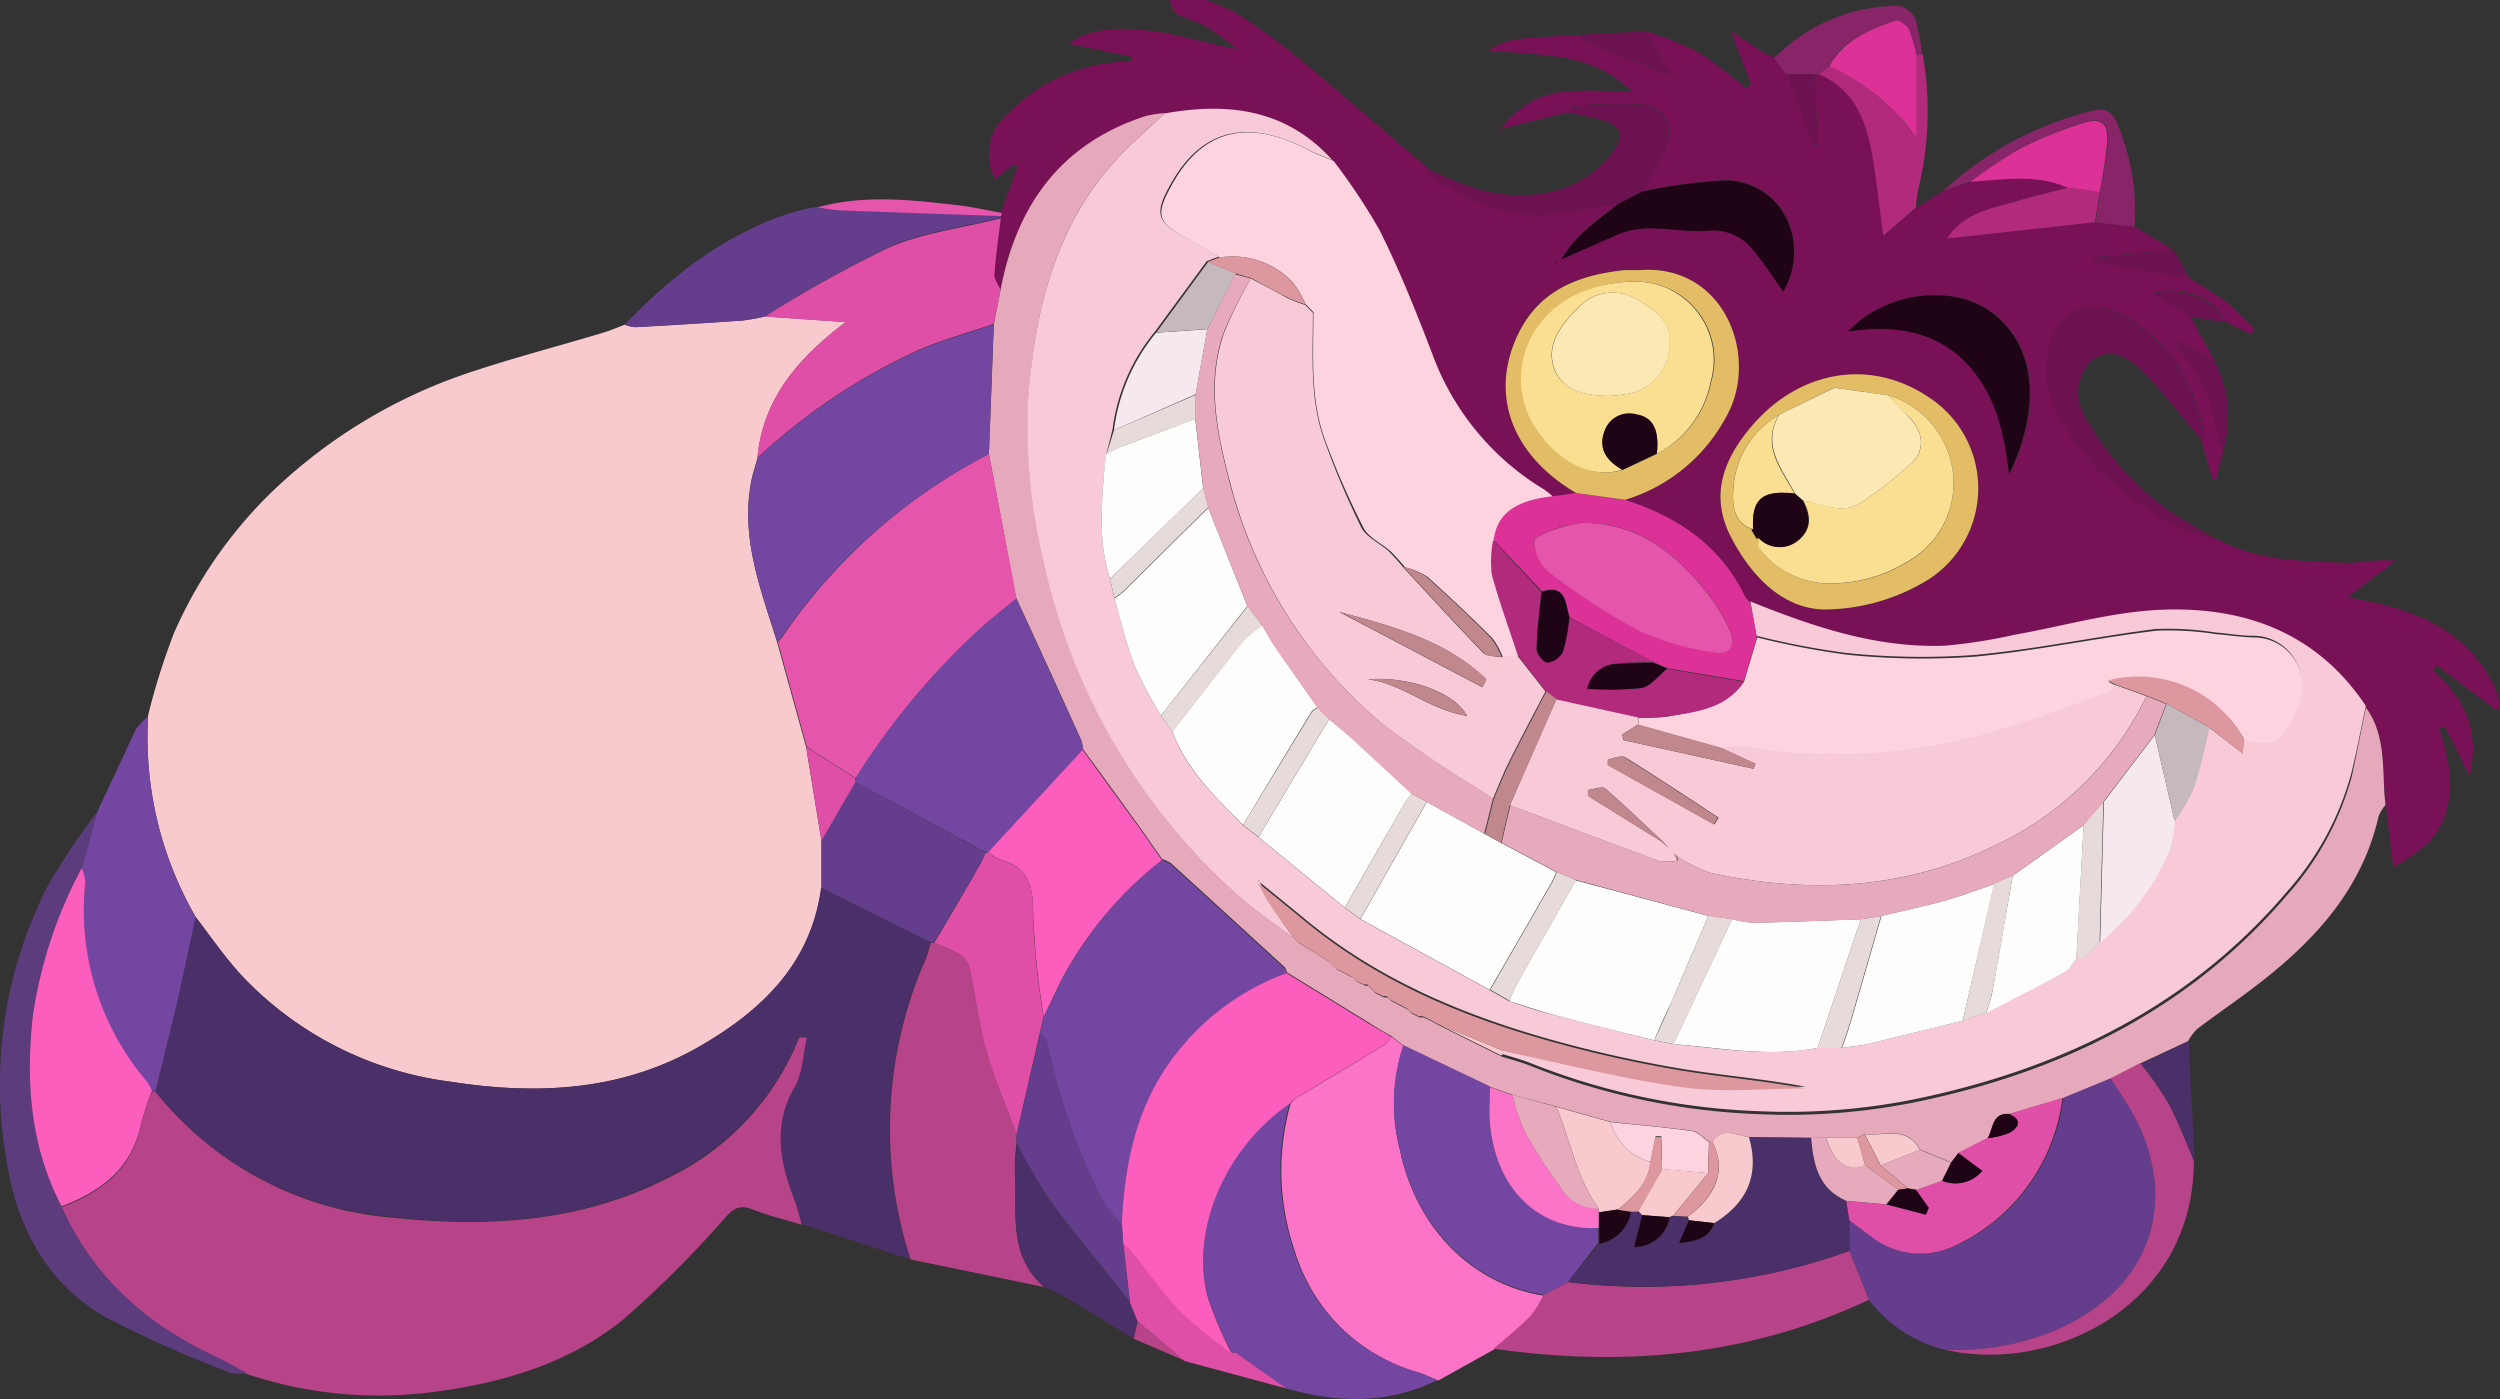 <svg id="Layer_1" data-name="Layer 1" xmlns="http://www.w3.org/2000/svg" viewBox="0 0 192.13 107.52"><rect x="0" y="0" width="192.13" height="107.52" fill="#333333" stroke="none"/><defs><style>.cls-1{fill:#791157;}.cls-2{fill:#f9cacd;}.cls-3{fill:#4b2f69;}.cls-4{fill:#b74488;}.cls-5{fill:#e6a8bb;}.cls-6{fill:#fc74c7;}.cls-7{fill:#643e8c;}.cls-8{fill:#7347a1;}.cls-9{fill:#5d3c7e;}.cls-10{fill:#6d1250;}.cls-11{fill:#b22a7c;}.cls-12{fill:#e04fa7;}.cls-13{fill:#872568;}.cls-14{fill:#e655ac;}.cls-15{fill:#f8c9d7;}.cls-16{fill:#fdd3e0;}.cls-17{fill:#dc3298;}.cls-18{fill:#e3bd65;}.cls-19{fill:#1f0416;}.cls-20{fill:#fdfdfd;}.cls-21{fill:#fc5ebe;}.cls-22{fill:#dc989e;}.cls-23{fill:#e7aabd;}.cls-24{fill:#fdfdfb;}.cls-25{fill:#f6e8ef;}.cls-26{fill:#c5b9be;}.cls-27{fill:#e7dadb;}.cls-28{fill:#c0878c;}.cls-29{fill:#fade91;}.cls-30{fill:#fce8b3;}</style></defs><title>GATO</title><path class="cls-1" d="M145.36,61.52a27.4,27.4,0,0,1,3.94,1.56A34.25,34.25,0,0,1,153,65.86l.45-.23-1.57-4.14c.9.6,1.64,1.12,2.41,1.6a8.71,8.71,0,0,0,1,.47l.92,1.24,2.09,5.68c.14-.22.28-.33.28-.44-.08-1.74-.17-3.48-.27-5.23h.32c2.85,1.19,3.74,3.69,4.19,6.43.32,1.93.53,3.87.82,6l2.18-1.89.33-.3v0l2.06-1.25,2.13-.74c2.53-.15,5.08-.63,7.54.45-1.18.31-2.37.57-3.53.93-2.11.64-4.44.88-5.8,3l-.07.12.06-.13,11.38-1.24,3,.34,3,1.8-6.17.55.06.35,7.25,1.2c1,.67,2.1,1.28,3.05,2a21,21,0,0,1,2,2l-.28.35-2-1c-.56-1.63-3.18-2.76-5.43-2.18l2.77,1.77L189,86.74l-2.84-1.44-.25.29a11.89,11.89,0,0,1,3.44,7.5c0,.11.31.19.47.28L189.18,96l-.26,0L188,92.8c.09-.11.27-.24.26-.34-.77-4-2.73-7.29-6.45-9.23-2.14-1.12-4.47-.43-5.22,1.81a7.56,7.56,0,0,0,0,4.88c1.91,4.63,5.73,7.56,10,9.87a13.09,13.09,0,0,0,2.7.78c3.11,1.67,6.54,1.68,9.93,1.8,1.17,0,2.35-.3,3.76-.16L199.28,105l2,.41c4,.87,7.35,2.6,9.28,6.41a8.62,8.62,0,0,1,.46,1.63l-.31.24-4.55-3.43-.35.36c2.42,2.1,3.69,4.61,2.85,8.13l-1.92-3.82-.43.12c1,3,1.51,6-.67,8.69a13.12,13.12,0,0,1-2.83,2l-.6-4.77c0-.47-.09-.95-.11-1.42-.09-2.1-.05-4.24-1.39-6.06-3.8-5.7-9.46-7.68-15.91-7.38-3.71.18-7.39,1.25-11.08,1.91a40.48,40.48,0,0,1-5.32.84c-5.28.22-10.16-1.46-15-3.39a3.4,3.4,0,0,1-.46-.58c-1.9-3.9-5.17-6.1-9.19-7.36a13.1,13.1,0,0,0,7.7-6.28c2.7-4.55,0-11.9-6.58-11.4-.4,0-.8,0-1.2,0-3.43.38-6.45,1.49-8.1,4.84C133.31,89.32,135,94,140,97l-1.85.26a6.37,6.37,0,0,0-.69-.56,20.32,20.32,0,0,1-8.65-10.57c-1.21-3.17-2.49-6.33-4-9.37a47.28,47.28,0,0,0-3.53-5.31c-3.54-3.93-8-4.48-12.9-3.59a9,9,0,0,0-1.46.22c-6.51,2.1-9.92,6.82-11.17,13.33-.17-.39-.51-.78-.48-1.15.1-1.45.31-2.9.49-4.35l0-.17a.38.38,0,0,0,0-.26l1.33-3.56-.34-.17L95.34,72.9a4.12,4.12,0,0,1,1-5.07,13.39,13.39,0,0,1,9.41-4l.07-.37-4.85-1c2.16-1.41,4.41-1.21,6.53-.95s4.19,1,6.47,1.37c-.83-.6-1.61-1.26-2.49-1.77-.68-.4-1.52-.55-2.2-.95-.3-.18-.38-.71-.56-1.09h2.7a15.92,15.92,0,0,1,2.53,1.1,49.63,49.63,0,0,1,4.58,3.31c3.38,2.79,6.68,5.67,10,8.51.09.22.11.55.28.66,3.08,2.12,6.39,3.4,10.22,2.8,1.42-.22,2.83-.49,4.24-.73-1.48,1.22-3.19,2.21-4.38,4.29l4.32-1.9c2.28-1,4.64-.09,6.95-.3a3.87,3.87,0,0,1,3.44,1.48c.84,1,1.55,2.13,2.33,3.21,2.14-3.74,0-8.43-4.4-8.55a38.62,38.62,0,0,0-6.46.87,31,31,0,0,0,1.82-3.34c.66-1.63-.05-3.14-1.79-3.35a31.34,31.34,0,0,0-5.44.16c-.11,0-.2.3-.3.46L134.26,69l0,0a6.58,6.58,0,0,1,5-2.85c1.53-.16,3.08,0,5.05,0a9.77,9.77,0,0,0-5.42-2.63,42.74,42.74,0,0,0-5.64-.45c1.16-1,2.71-1,4.22-1.12l2.82-.14c.16.18.29.44.5.52,2.09.86,4.18,1.68,6.61,2.65Zm-6.92,17.71a.45.45,0,0,0,.12,0s0-.05,0-.08l-.14.13-.07.11ZM159,105.95a15.39,15.39,0,0,0,8.12-2.31,8.34,8.34,0,0,0-.05-14c-4.63-3.1-10.27-2-13.95,2.69-1.94,2.48-2.77,5.11-1.23,8.06C153.54,103.62,156,105.86,159,105.95Zm14.32-10.42c2.23-4.49,2.4-9.72-1.45-12.48-3-2.16-8.17-1.48-10.92,1.54,3.29-.52,6.38-.21,8.84,2.18S172.88,92.12,173.27,95.53Z" transform="translate(-18.87 -59.11)"/><path class="cls-2" d="M30.25,114.09a52,52,0,0,1,2-6.35A34.37,34.37,0,0,1,39.5,97.17a40.28,40.28,0,0,1,14.86-9.23c3.57-1.23,7.24-2.17,10.86-3.26.57-.17,1.11-.41,1.67-.62a3,3,0,0,0,.82.19q4.11-.23,8.21-.51a16,16,0,0,0,1.74-.31l6.21.43c-3.8,2.87-6.37,6-6.78,10.43-.17.62-.38,1.23-.5,1.86-.81,4.35.76,8.31,2,12.31l2.23,8.06L82,123.73v3.61c-.77,5.75-4.46,9.33-9.15,12.08-6,3.54-12.58,3.88-19.31,2.83a26.73,26.73,0,0,1-16-8.07c-1.32-1.42-2.41-3-3.61-4.57A27.65,27.65,0,0,1,30.25,114.09Z" transform="translate(-18.87 -59.11)"/><path class="cls-3" d="M33.9,129.6c1.2,1.53,2.29,3.16,3.61,4.57a26.73,26.73,0,0,0,16,8.07c6.73,1.05,13.28.71,19.31-2.83,4.7-2.75,8.38-6.33,9.15-12.08l8.39,4.22c-.14.43-.24.87-.41,1.28a32.47,32.47,0,0,0-1.12,23.06l-8.34-2.72c-.18-.62-.33-1.26-.56-1.86-1.12-2.91-1.74-5.76,0-8.74.63-1.08.64-2.52.94-3.79-.47,0-.59,0-.62.07a20.29,20.29,0,0,1-10.14,10.76c-6.7,3.44-13.87,3.82-21.18,3A26,26,0,0,1,30.8,143c.17-.71.34-1.43.52-2.14.35-1.38.72-2.75,1-4.13C32.89,134.33,33.39,132,33.9,129.6Z" transform="translate(-18.87 -59.11)"/><path class="cls-4" d="M30.8,143a26,26,0,0,0,18.14,9.68c7.31.78,14.48.4,21.18-3a20.29,20.29,0,0,0,10.14-10.76c0-.07.15-.11.62-.07-.3,1.27-.31,2.71-.94,3.79-1.73,3-1.11,5.83,0,8.74.23.6.37,1.24.56,1.86-1.28-.39-2.6-.71-3.84-1.2-.91-.35-1.38-.09-2,.59a83.2,83.2,0,0,1-7.92,7.91c-4.4,3.53-9.75,5-15.28,5.63a31.89,31.89,0,0,1-13.63-1.47c-.74-.4-1.46-.85-2.22-1.2-5.35-2.48-9.56-6.13-12-11.61,3-1.15,5.41-2.9,6.09-6.33a20.64,20.64,0,0,1,.84-2.54Z" transform="translate(-18.87 -59.11)"/><path class="cls-5" d="M200.7,113.49c1.33,1.82,1.29,4,1.39,6.06,0,.47.07.95.11,1.42a3.27,3.27,0,0,0-.53.87c-1.27,5.6-4.88,9.52-9.24,12.89-1.54,1.19-3.16,2.29-4.71,3.46a4.08,4.08,0,0,0-.69.93l-3.64,1.7L181.09,142l-3.65,1.5-4.14,1.23c-1.36-.1-1.22,1.13-1.66,1.86l-2.26,1.15-.54.71-2.42-1c-1-1.88-2.77-1-4.24-1.2l-.57.3h-2.4l-1.13,0-4.78-.05c-1-.12-2-.84-2.81.37l-.25,0c-.43-.29-.84-.78-1.31-.85-2.08-.3-4.18-.47-6.26-.69l-4.19-1.18-3.35-.9-1.77-.62-6.61-3.15-.91-.73c-.57-.32-1.14-.63-1.69-1l-6.37-3.91c-.06-.14-.08-.31-.18-.4q-4.36-4-8.75-8a2.43,2.43,0,0,0-.66-.3c-.62-.88-1.22-1.76-1.85-2.63q-2.11-2.93-4.25-5.84a3.22,3.22,0,0,0-.14-.71q-2.47-5.47-5-10.93L94.87,94,95.25,84l.52-2.65c1.25-6.51,4.66-11.23,11.17-13.33a9,9,0,0,1,1.46-.22l-2.47,2.29c-5.58,5.21-7.4,12-8,19.28a43.28,43.28,0,0,0,1.15,12.76A47.83,47.83,0,0,0,114,127.91c1.34,1.23,2.89,2.22,4.35,3.33h0l.31.31h0L121,133h0l.31.31h0l.31.31h0l.61.31h0l.61.31h0l.31.31h0l.64.31H124l.6.59h0l.63.31h.28l.31.3h0l.61.31h0l.61.31h0l.31.31h0l.61.31h.31l.58.27.61.34h0l4.82,2.4c.76.24,1.54.44,2.28.74a52.28,52.28,0,0,0,17.6,3.69,49.35,49.35,0,0,0,11.88-.92c11.21-2.31,21.15-7.12,28.71-16.05a22.41,22.41,0,0,0,4.86-9C200,117,200.33,115.22,200.7,113.49Z" transform="translate(-18.87 -59.11)"/><path class="cls-6" d="M125.82,138.77l.91.73a14,14,0,0,0-.27,8c1.23,6,5.58,10.35,11.08,11.19a8.85,8.85,0,0,1-1,1.62c-.89.89-1.88,1.68-2.83,2.5l-4.31,2.4c-.5-.2-1-.45-1.5-.61a13.89,13.89,0,0,1-9.58-9.53,18.91,18.91,0,0,1-.25-11.18v0l.26-.29c2.34-1.4,4.68-2.8,7-4.22A2.91,2.91,0,0,0,125.82,138.77Z" transform="translate(-18.87 -59.11)"/><path class="cls-7" d="M177.44,143.48l3.65-1.5c.3.46.59.92.9,1.38,4.24,6.32,3.42,14-4.72,17.8a19.34,19.34,0,0,1-9,1.66A10.38,10.38,0,0,1,162.5,159L161,155.24q0-1.17,0-2.34c.65.46,1.28.95,1.94,1.38a6.12,6.12,0,0,0,6.14.62A14.49,14.49,0,0,0,177.44,143.48Z" transform="translate(-18.87 -59.11)"/><path class="cls-4" d="M88.85,155.9A32.47,32.47,0,0,1,90,132.84c.17-.41.27-.85.41-1.28l.26,0a12.5,12.5,0,0,1,1.77.77,2,2,0,0,1,.9,1c.47,2.12.71,4.31,1.3,6.4s1.56,4.36,2.36,6.54l0,.64a18,18,0,0,0-.14,2.24c.17,3.1-.56,6.44,2.25,8.87Z" transform="translate(-18.87 -59.11)"/><path class="cls-8" d="M118,143.85a18.91,18.91,0,0,0,.25,11.18,13.89,13.89,0,0,0,9.58,9.53c.51.16,1,.4,1.5.61-3.78,1.87-7.66,1.77-11.61.64l-3.9-2.75h-.31a33.2,33.2,0,0,1-1.79-4.2C110.3,153.68,113,147.27,118,143.85Z" transform="translate(-18.87 -59.11)"/><path class="cls-8" d="M30.8,143l-.26,0a3.76,3.76,0,0,0-.35-.66,20.29,20.29,0,0,1-4.77-15.38,3.28,3.28,0,0,0-.28-1.07l1.17-4.31c1-2.14,2-4.29,3-6.41a4.78,4.78,0,0,1,.95-1A27.64,27.64,0,0,0,33.9,129.6c-.51,2.36-1,4.73-1.55,7.09-.31,1.38-.69,2.75-1,4.13C31.14,141.54,31,142.25,30.8,143Z" transform="translate(-18.87 -59.11)"/><path class="cls-4" d="M161,155.24,162.5,159c-9.21,4.35-18.88,5.18-28.85,3.76,1-.83,1.94-1.62,2.83-2.5a8.83,8.83,0,0,0,1-1.62l1.85-1A46.53,46.53,0,0,0,161,155.24Z" transform="translate(-18.87 -59.11)"/><path class="cls-9" d="M26.32,121.52l-1.17,4.31a34.5,34.5,0,0,0-3.77,11.44c-.53,5-.18,10,2.22,14.55,2.43,5.49,6.63,9.14,12,11.61.76.35,1.48.8,2.22,1.2a3.3,3.3,0,0,1-1.17,0,85.51,85.51,0,0,1-9.78-4.36c-4.33-2.54-6.62-6.7-7.43-11.61a33.53,33.53,0,0,1,3.14-21.55A56.4,56.4,0,0,1,26.32,121.52Z" transform="translate(-18.87 -59.11)"/><path class="cls-7" d="M77.65,83.44a16,16,0,0,1-1.74.31q-4.1.29-8.21.51a3,3,0,0,1-.82-.19c3.59-3.76,7.61-6.89,12.62-8.55A19.91,19.91,0,0,1,81.68,75c.63.08,1.27.21,1.9.23,4.07.16,8.14.3,12.21.44l0,.17c-2.89.72-5.93,1.1-8.64,2.26A97.45,97.45,0,0,0,77.65,83.44Z" transform="translate(-18.87 -59.11)"/><path class="cls-10" d="M189.24,100.59a13.09,13.09,0,0,1-2.7-.78c-4.29-2.31-8.12-5.24-10-9.87a7.56,7.56,0,0,1,0-4.88c.76-2.25,3.08-2.93,5.22-1.81,3.72,1.94,5.68,5.19,6.45,9.23,0,.09-.17.22-.26.34-1.51-1.78-2.91-3.66-4.56-5.3-1.44-1.43-2.71-1.51-3.75-.71a3.45,3.45,0,0,0-.55,4.27,21.54,21.54,0,0,0,6.92,7.57C187.07,99.34,188.18,99.94,189.24,100.59Z" transform="translate(-18.87 -59.11)"/><path class="cls-4" d="M168.25,162.82a19.34,19.34,0,0,0,9-1.66c8.13-3.77,9-11.48,4.72-17.8-.3-.46-.6-.92-.9-1.38l2.29-1.17a30.22,30.22,0,0,1,2.11,3c.78,1.45,1.37,3,2,4.51,0,10.54-9.66,15.69-17.41,14.8C169.5,163.1,168.88,162.94,168.25,162.82Z" transform="translate(-18.87 -59.11)"/><path class="cls-10" d="M143.27,74.76c-1.41.24-2.82.51-4.24.73-3.82.6-7.14-.69-10.22-2.8-.17-.11-.19-.44-.28-.66,3,1.5,6,2.62,9.45,1.84a8.06,8.06,0,0,0,4.9-3.17c.8-1.1.65-1.81-.65-2.28a20.62,20.62,0,0,0-2.89-.63c.1-.16.19-.46.3-.46a31.34,31.34,0,0,1,5.44-.16c1.73.21,2.44,1.72,1.79,3.35a31,31,0,0,1-1.82,3.34Z" transform="translate(-18.87 -59.11)"/><path class="cls-3" d="M99.13,158c-2.81-2.43-2.07-5.77-2.25-8.87a18.09,18.09,0,0,1,.14-2.24,43.15,43.15,0,0,0,2.56,4.51c1.95,2.66,4.07,5.19,6.11,7.78l.6,1.49L106,162c-1.72-1.05-3.43-2.12-5.17-3.15C100.3,158.52,99.7,158.29,99.13,158Z" transform="translate(-18.87 -59.11)"/><path class="cls-11" d="M165.79,75.34l-2.18,1.89c-.29-2.11-.5-4.06-.82-6-.46-2.74-1.34-5.24-4.19-6.43l.85-.6a16.31,16.31,0,0,1,6.66,5.45V63.31l.53,0a25.1,25.1,0,0,1-.35,10.35,11.38,11.38,0,0,0-.17,1.39v0Z" transform="translate(-18.87 -59.11)"/><path class="cls-12" d="M106.3,160.68l-.6-1.49-.52-4.53a3.21,3.21,0,0,1,.56.44c1.31,1.61,2.5,3.34,3.93,4.83a37.84,37.84,0,0,0,3.86,3.14h.31l3.9,2.75-7.83-2.11Z" transform="translate(-18.87 -59.11)"/><path class="cls-13" d="M182.92,76.54l-3-.34.35-2.35a38.09,38.09,0,0,0,.58-3.9c.07-1.44-.43-1.86-1.83-1.42a30.57,30.57,0,0,0-4.93,2,38.54,38.54,0,0,0-3.75,2.51l-2.13.74a26.14,26.14,0,0,1,11.43-6.15c1.06-.27,1.63.1,2,1.13A17.17,17.17,0,0,1,182.92,76.54Z" transform="translate(-18.87 -59.11)"/><path class="cls-13" d="M166.63,63.33l-.53,0a11.78,11.78,0,0,0-.59-2c-.15-.31-.73-.71-1-.63-2,.68-4,1.49-5.1,3.52l-.85.6h-.32l-2.1,0-.92-1.24a13.41,13.41,0,0,1,8.87-4,1.74,1.74,0,0,1,2.12,1.57C166.39,61.87,166.51,62.6,166.63,63.33Z" transform="translate(-18.87 -59.11)"/><path class="cls-3" d="M187.54,148.37c-.67-1.51-1.27-3.06-2-4.51a30.22,30.22,0,0,0-2.11-3l3.64-1.7Z" transform="translate(-18.87 -59.11)"/><path class="cls-10" d="M145.36,61.52l2,3.44c-2.42-1-4.52-1.79-6.61-2.65-.2-.08-.33-.35-.5-.52Z" transform="translate(-18.87 -59.11)"/><path class="cls-10" d="M189.82,93.37c-.16-.09-.46-.17-.47-.28a11.89,11.89,0,0,0-3.44-7.5l.25-.29L189,86.74A9.32,9.32,0,0,1,189.82,93.37Z" transform="translate(-18.87 -59.11)"/><path class="cls-14" d="M95.8,75.72c-4.07-.15-8.14-.28-12.21-.44-.64,0-1.27-.15-1.9-.23,3.58-1,7.18-.58,10.78-.17,1.13.13,2.25.39,3.37.59A.38.38,0,0,1,95.8,75.72Z" transform="translate(-18.87 -59.11)"/><path class="cls-10" d="M187.09,80.45l-7.25-1.2-.06-.35,6.17-.55Z" transform="translate(-18.87 -59.11)"/><path class="cls-10" d="M187.14,83.45l-2.77-1.77c2.25-.58,4.88.56,5.43,2.18Z" transform="translate(-18.87 -59.11)"/><path class="cls-4" d="M106.3,160.68l3.6,3L106,162Z" transform="translate(-18.87 -59.11)"/><path class="cls-1" d="M134.26,69l-.1.2-.14-.12.21-.1Z" transform="translate(-18.87 -59.11)"/><path class="cls-15" d="M118.32,131.23c-1.45-1.1-3-2.1-4.35-3.33a47.83,47.83,0,0,1-14.92-25.74,43.28,43.28,0,0,1-1.15-12.76c.62-7.25,2.43-14.06,8-19.28l2.47-2.29c4.88-.88,9.36-.34,12.9,3.59-.63-.27-1.27-.5-1.88-.81-4.23-2.19-8.11-2.05-10.74,3-1,1.87-.81,2.57,1,3.55,1,.51,1.92,1.12,2.87,1.68l-.91.34-4,5.44a14.66,14.66,0,0,0-3.24,7.49L103.9,94c-.05.39-.12.78-.15,1.17-.22,2.83-.49,5.67.44,8.44l.33,1.52c.52,1.75.93,3.54,1.58,5.24a33.66,33.66,0,0,0,2,3.76l.88,1.21c1.07,3,3.3,5,5.43,7.2l1.19.92,6.63,5.42,1.2.88,9.93,5.44,1.5.86c1.08.35,2.15.75,3.25,1,2.62.69,5.25,1.33,7.88,2l1.49.29c3.69.34,7.37,1,11.09.29h1.84c.68-.1,1.37-.14,2-.3,2.43-.58,4.85-1.19,7.28-1.79l1.8-.61c2-1.07,4.11-2.11,6.14-3.22.34-.19.53-.64.8-1H179l.3-.28.31-.32h0l.31-.3h0l.3-.3h0a18.49,18.49,0,0,0,5.31-7,8.53,8.53,0,0,0,.42-2.34,13.31,13.31,0,0,0,1.43-2.42c.53-1.55.84-3.16,1.25-4.75l2.6,2,.07-1.15c2.22.54,2.76.29,3.77-1.79a9.85,9.85,0,0,0,.43-1,3.73,3.73,0,0,0-3.53-5.1c-.94,0-1.88-.18-2.82-.25a23.66,23.66,0,0,0-4.61-.27c-4.68.59-9.31,1.58-14,2a56.55,56.55,0,0,1-9.81-.16,60.93,60.93,0,0,1-6.87-1.32l-.48-2.64c4.81,1.93,9.69,3.61,15,3.4a40.48,40.48,0,0,0,5.32-.84c3.69-.65,7.37-1.73,11.08-1.91,6.45-.31,12.11,1.68,15.91,7.38-.37,1.73-.69,3.47-1.12,5.18a22.41,22.41,0,0,1-4.86,9c-7.56,8.93-17.5,13.74-28.71,16.05a49.35,49.35,0,0,1-11.88.92,52.28,52.28,0,0,1-17.6-3.69c-.74-.3-1.52-.49-2.28-.74l.31-.29c4.57.95,9.11,2.12,13.72,2.76,3.07.42,6.24.08,9.37.08-3.37-.64-6.74-.89-10.06-1.47a95.66,95.66,0,0,1-10-2.29c-6.61-1.9-12.87-4.59-18.26-9-1.22-1-2.45-2-3.68-3a.4.4,0,0,0,0-.11s-.05,0-.08,0l.12.13c.27.51.5,1,.82,1.51C117,129.46,117.69,130.34,118.32,131.23Z" transform="translate(-18.87 -59.11)"/><path class="cls-16" d="M112.61,78.9c-1-.56-1.89-1.16-2.87-1.68-1.86-1-2-1.67-1-3.55,2.63-5.1,6.51-5.24,10.74-3,.6.31,1.25.54,1.88.81a47.28,47.28,0,0,1,3.53,5.31c1.5,3,2.78,6.2,4,9.37a20.32,20.32,0,0,0,8.65,10.57,6.33,6.33,0,0,1,.69.56c-2.91.35-4.22,1.33-4.5,3.35a9,9,0,0,0-.11,2.64c.54,2.11,1.3,4.16,2,6.23l-1.24.14a6.08,6.08,0,0,0-.83-1.51c-1.63-1.62-3.3-3.2-5-4.72a5.83,5.83,0,0,0-1.7-.71,15,15,0,0,0-1.09-1.21c-.7-.63-1.72-1.07-2.11-1.84A63,63,0,0,1,120.73,93c-1.19-3.2-.92-6.57-.92-9.9l-.59-.6h0a9.47,9.47,0,0,0-.95-1.63A6.32,6.32,0,0,0,112.61,78.9Z" transform="translate(-18.87 -59.11)"/><path class="cls-12" d="M77.65,83.44a97.45,97.45,0,0,1,9.49-5.29c2.7-1.16,5.75-1.53,8.64-2.26-.17,1.45-.39,2.89-.49,4.35,0,.37.31.77.48,1.15L95.25,84c-2,.68-4,1.23-5.91,2.06A46.85,46.85,0,0,0,77.07,94.3c.41-4.44,3-7.57,6.78-10.43Z" transform="translate(-18.87 -59.11)"/><path class="cls-17" d="M133.66,100.6c.28-2,1.59-3,4.5-3.35L140,97l3.76.53c4,1.27,7.29,3.46,9.19,7.36a3.4,3.4,0,0,0,.46.58l.48,2.64-1,3.35-5.9-1-1-.44-6.49-3.47c-.33-1.06-.23-2.58-2.12-2Zm6.85-1.29a11,11,0,0,0-1.89.37c-.68.26-1.85.71-1.84,1a3.25,3.25,0,0,0,1,2.28,51.08,51.08,0,0,0,7,4.58,20.87,20.87,0,0,0,5.81,1.68c1.27.23,1.73-.55,1.18-1.77a13.27,13.27,0,0,0-1.62-2.68C147.7,101.68,144.82,99.26,140.51,99.3Z" transform="translate(-18.87 -59.11)"/><path class="cls-18" d="M159,105.95c-3-.09-5.42-2.33-7.11-5.58-1.53-3-.71-5.59,1.23-8.06,3.67-4.68,9.32-5.79,13.95-2.69a8.34,8.34,0,0,1,.05,14A15.39,15.39,0,0,1,159,105.95Zm-5.05-5.42a.11.11,0,0,1,.15-.07c0,.27-.12.64,0,.8a6.8,6.8,0,0,0,4.83,2.67,11.22,11.22,0,0,0,6.44-1.58A6.91,6.91,0,0,0,169,96.06a7.08,7.08,0,0,0-5-6.57l-4.17-.59L155.58,91h0a7,7,0,0,0-3.5,5.63c-.08,1.06-.1,2.66,1.52,3.17l-.11.05Z" transform="translate(-18.87 -59.11)"/><path class="cls-18" d="M143.77,97.52,140,97c-5-2.94-6.7-7.66-4.42-12.29,1.65-3.35,4.67-4.46,8.1-4.84.4,0,.8,0,1.2,0,6.63-.51,9.29,6.85,6.58,11.4A13.1,13.1,0,0,1,143.77,97.52ZM146.2,94a8,8,0,0,0,4.18-5.54A6,6,0,0,0,148,81.79c-1.84-1.27-3.93-1.2-6-.73-5.5,1.21-8,7.12-4.64,11.52,1.75,2.26,4.08,3.32,6.26,2.63Z" transform="translate(-18.87 -59.11)"/><path class="cls-19" d="M143.27,74.76l1.79-.91a38.64,38.64,0,0,1,6.46-.87c4.36.13,6.53,4.81,4.4,8.55-.77-1.08-1.49-2.2-2.33-3.21a3.87,3.87,0,0,0-3.44-1.48c-2.31.21-4.67-.69-6.95.3l-4.32,1.9C140.07,77,141.79,76,143.27,74.76Z" transform="translate(-18.87 -59.11)"/><path class="cls-19" d="M173.27,95.53c-.39-3.41-1.17-6.47-3.53-8.76s-5.55-2.7-8.84-2.18c2.75-3,7.91-3.7,10.92-1.54C175.67,85.81,175.5,91,173.27,95.53Z" transform="translate(-18.87 -59.11)"/><path class="cls-17" d="M170.3,73.08a38.54,38.54,0,0,1,3.75-2.51,30.57,30.57,0,0,1,4.93-2c1.39-.44,1.9,0,1.83,1.42a38.06,38.06,0,0,1-.58,3.9l-2.39-.32C175.38,72.44,172.83,72.93,170.3,73.08Z" transform="translate(-18.87 -59.11)"/><path class="cls-11" d="M177.84,73.52l2.39.32-.35,2.35L168.5,77.44h0c1.36-2.11,3.69-2.35,5.8-3C175.47,74.1,176.66,73.83,177.84,73.52Z" transform="translate(-18.87 -59.11)"/><path class="cls-10" d="M156.19,64.8l2.1,0c.09,1.74.19,3.48.27,5.23,0,.11-.14.22-.28.44Z" transform="translate(-18.87 -59.11)"/><path class="cls-20" d="M165.79,75.34l.33-.3Z" transform="translate(-18.87 -59.11)"/><path class="cls-19" d="M138.46,79.25l.14-.13s0,.07,0,.08a.45.45,0,0,1-.12,0Z" transform="translate(-18.87 -59.11)"/><path class="cls-19" d="M138.44,79.24l0,.12.07-.11Z" transform="translate(-18.87 -59.11)"/><path class="cls-11" d="M168.5,77.44l-.06.13.07-.12Z" transform="translate(-18.87 -59.11)"/><path class="cls-14" d="M94.87,94,97,105.1c-.92.76-1.86,1.49-2.74,2.28a55.74,55.74,0,0,0-9.62,11.53l-3.76-2.39-2.23-8.06c.13-.15.27-.29.38-.45A43.1,43.1,0,0,1,94.87,94Z" transform="translate(-18.87 -59.11)"/><path class="cls-8" d="M94.87,94A43.1,43.1,0,0,0,79,108c-.11.16-.25.3-.38.45-1.28-4-2.85-8-2-12.31.12-.63.33-1.24.5-1.86A46.85,46.85,0,0,1,89.33,86.1c1.91-.83,3.94-1.38,5.91-2.06Z" transform="translate(-18.87 -59.11)"/><path class="cls-7" d="M90.64,131.53l-.26,0L82,127.34q0-1.81,0-3.61l2.61-4.53,10,5.44a8.37,8.37,0,0,1-.36.79Q92.44,128.49,90.64,131.53Z" transform="translate(-18.87 -59.11)"/><path class="cls-12" d="M84.62,119.2,82,123.73l-1.17-7.21,3.76,2.39A1.75,1.75,0,0,1,84.62,119.2Z" transform="translate(-18.87 -59.11)"/><path class="cls-21" d="M23.6,151.82c-2.4-4.6-2.75-9.52-2.22-14.55a34.5,34.5,0,0,1,3.77-11.44,3.28,3.28,0,0,1,.28,1.07,20.29,20.29,0,0,0,4.77,15.38,3.76,3.76,0,0,1,.35.66,20.61,20.61,0,0,0-.84,2.54C29,148.92,26.63,150.67,23.6,151.82Z" transform="translate(-18.87 -59.11)"/><path class="cls-8" d="M108.17,125.22a2.45,2.45,0,0,1,.66.3q4.39,4,8.75,8c.1.09.12.27.18.4a18.93,18.93,0,0,0-8.28,5.92c-3.18,3.9-4.17,8.5-4.39,13.37a10.54,10.54,0,0,1-1.45-1.77,48.15,48.15,0,0,1-4.26-12.08c-.07-.32-.37-.59-.57-.88l.28-1.2c.43-.9.85-1.8,1.28-2.7A28.78,28.78,0,0,1,108.17,125.22Z" transform="translate(-18.87 -59.11)"/><path class="cls-21" d="M105.08,153.19c.22-4.87,1.21-9.47,4.39-13.37a18.93,18.93,0,0,1,8.28-5.92l6.37,3.91c.55.34,1.13.64,1.69,1a2.91,2.91,0,0,1-.55.6c-2.33,1.42-4.67,2.81-7,4.22l-.26.29v0c-5,3.42-7.72,9.83-6.28,15a33.2,33.2,0,0,0,1.79,4.2,37.83,37.83,0,0,1-3.86-3.14c-1.43-1.49-2.62-3.22-3.93-4.83a3.2,3.2,0,0,0-.56-.44Z" transform="translate(-18.87 -59.11)"/><path class="cls-8" d="M84.62,119.2a1.75,1.75,0,0,0,0-.28,55.73,55.73,0,0,1,9.62-11.53c.88-.8,1.83-1.52,2.74-2.28q2.49,5.46,5,10.93a3.21,3.21,0,0,1,.14.72l-7.24,7.85-.26,0Z" transform="translate(-18.87 -59.11)"/><path class="cls-8" d="M139.38,157.62l-1.85,1c-5.5-.84-9.85-5.2-11.08-11.19a14,14,0,0,1,.27-8l6.61,3.15c0,.9-.05,1.81,0,2.7.43,5.13,3.75,8.34,8.37,8.12l0,1.21Z" transform="translate(-18.87 -59.11)"/><path class="cls-3" d="M139.38,157.62l2.38-2.94a3,3,0,0,0,2.43-2.48h.58l.31.31-.61,2.43a2.71,2.71,0,0,0,2.71-2.27.75.75,0,0,1,.26-.11l1.14.06a2.69,2.69,0,0,1,.08.28l-.75,1.75c1.35-.14,2.28-.39,2.7-1.53,2.54-1.54,3.51-3.71,2.67-6.61l4.78.05c.17,2,.55,3.92,2.69,4.85l.24,1.5q0,1.17,0,2.34A46.54,46.54,0,0,1,139.38,157.62Z" transform="translate(-18.87 -59.11)"/><path class="cls-21" d="M94.83,124.59l7.24-7.85q2.12,2.92,4.25,5.84c.63.87,1.23,1.76,1.85,2.63a28.79,28.79,0,0,0-7.8,9.34c-.43.9-.86,1.8-1.28,2.7a61.38,61.38,0,0,1-.82-7.9c0-2.16-.34-3.61-2.57-4.19A3.08,3.08,0,0,1,94.83,124.59Z" transform="translate(-18.87 -59.11)"/><path class="cls-12" d="M161,152.9l-.24-1.5,3.08.28,3,.78.22-.52-1-1.39,2-.71a2.65,2.65,0,0,0,3.09-.74l-1.85-1.37,2.26-1.15a6,6,0,0,0,1.67-.4c.7-.4,1-1,0-1.46l4.14-1.23a14.49,14.49,0,0,1-8.37,11.41,6.12,6.12,0,0,1-6.14-.62C162.26,153.85,161.63,153.36,161,152.9Z" transform="translate(-18.87 -59.11)"/><path class="cls-22" d="M115.61,127c1.23,1,2.46,2,3.68,3,5.39,4.42,11.65,7.11,18.26,9a95.66,95.66,0,0,0,10,2.29c3.32.58,6.7.83,10.06,1.47-3.13,0-6.3.34-9.37-.08-4.61-.64-9.15-1.81-13.72-2.76l-5.13-2.1h0l-.61-.34-.58-.27h-.31l-.61-.31h0l-.31-.31h0l-.61-.31h0l-.61-.31h0l-.3-.3h-.28l-.63-.31h0l-.6-.59h-.27l-.64-.31h0l-.31-.31h0l-.61-.31h0l-.61-.31h0l-.31-.31h0L121,133h0l-2.41-1.51h0l-.31-.31h0c-.64-.89-1.29-1.77-1.9-2.68-.32-.47-.55-1-.82-1.51Z" transform="translate(-18.87 -59.11)"/><path class="cls-6" d="M141.73,153.48c-4.62.22-7.94-3-8.37-8.12-.07-.89,0-1.8,0-2.7l1.77.62A15,15,0,0,0,136,146a37.16,37.16,0,0,0,2.69,4.19,3.42,3.42,0,0,0,3.05,1.79.78.78,0,0,1,0,.27Z" transform="translate(-18.87 -59.11)"/><path class="cls-2" d="M141.75,152.28a.78.78,0,0,0,0-.27c-1.73-2.35-2.16-5.24-3.29-7.84l4.19,1.18a4.38,4.38,0,0,0,3.07,3.05c-.16,1.67-1.31,2.67-2.49,3.65Z" transform="translate(-18.87 -59.11)"/><path class="cls-23" d="M138.46,144.17c1.13,2.6,1.56,5.49,3.29,7.84a3.42,3.42,0,0,1-3.05-1.79A37.16,37.16,0,0,1,136,146a15,15,0,0,1-.89-2.76Z" transform="translate(-18.87 -59.11)"/><path class="cls-16" d="M145.72,148.4a4.38,4.38,0,0,1-3.07-3.05c2.09.22,4.19.39,6.26.69.47.07.87.55,1.3.85l-.08,2.38-3.53-.3-.06-2.54-.43,0Z" transform="translate(-18.87 -59.11)"/><path class="cls-2" d="M148.67,152.89a2.7,2.7,0,0,0-.08-.28c2.29-1.71,2.94-3.69,1.88-5.74.79-1.21,1.84-.49,2.81-.37.84,2.9-.14,5.07-2.67,6.61Z" transform="translate(-18.87 -59.11)"/><path class="cls-23" d="M163.83,151.67l-3.08-.28c-2.14-.92-2.52-2.83-2.69-4.85l1.13,0q.92,2.84,3,2.1l2.56,1.89Z" transform="translate(-18.87 -59.11)"/><path class="cls-23" d="M168.13,149.84l-2,.71-.61-.1-2.11-1.77,3-1.21,2.42,1Z" transform="translate(-18.87 -59.11)"/><path class="cls-2" d="M166.41,147.47l-3,1.21-1.23-2.41C163.64,146.46,165.41,145.59,166.41,147.47Z" transform="translate(-18.87 -59.11)"/><path class="cls-22" d="M150.47,146.87c1.06,2,.4,4-1.88,5.74l-1.14-.06,2.69-3.28.08-2.38Z" transform="translate(-18.87 -59.11)"/><path class="cls-2" d="M162.21,148.66q-2.1.74-3-2.1h2.4Z" transform="translate(-18.87 -59.11)"/><path class="cls-19" d="M168.13,149.84l.7-1.41.54-.71,1.85,1.37A2.65,2.65,0,0,1,168.13,149.84Z" transform="translate(-18.87 -59.11)"/><path class="cls-22" d="M162.21,148.66l-.62-2.1.57-.3,1.23,2.41,2.11,1.77-.73.11Z" transform="translate(-18.87 -59.11)"/><path class="cls-19" d="M173.29,144.72c1.06.48.71,1.06,0,1.46a6,6,0,0,1-1.67.4C172.07,145.85,171.93,144.61,173.29,144.72Z" transform="translate(-18.87 -59.11)"/><path class="cls-2" d="M129.43,137.84l5.13,2.1-.31.29Z" transform="translate(-18.87 -59.11)"/><path class="cls-2" d="M118.61,131.53,121,133Z" transform="translate(-18.87 -59.11)"/><path class="cls-2" d="M124,134.85l.6.59Z" transform="translate(-18.87 -59.11)"/><path class="cls-2" d="M121.62,133.63l.61.31Z" transform="translate(-18.87 -59.11)"/><path class="cls-2" d="M122.22,133.93l.61.31Z" transform="translate(-18.87 -59.11)"/><path class="cls-2" d="M123.12,134.54l.64.31Z" transform="translate(-18.87 -59.11)"/><path class="cls-2" d="M124.62,135.44l.63.31Z" transform="translate(-18.87 -59.11)"/><path class="cls-2" d="M125.82,136l.61.31Z" transform="translate(-18.87 -59.11)"/><path class="cls-2" d="M126.42,136.34l.61.31Z" transform="translate(-18.87 -59.11)"/><path class="cls-2" d="M127.33,136.94l.61.31Z" transform="translate(-18.87 -59.11)"/><path class="cls-2" d="M128.83,137.52l.61.34Z" transform="translate(-18.87 -59.11)"/><path class="cls-15" d="M118.31,131.23l.31.31Z" transform="translate(-18.87 -59.11)"/><path class="cls-2" d="M121,133l.31.31Z" transform="translate(-18.87 -59.11)"/><path class="cls-2" d="M121.32,133.33l.31.31Z" transform="translate(-18.87 -59.11)"/><path class="cls-2" d="M122.82,134.24l.31.31Z" transform="translate(-18.87 -59.11)"/><path class="cls-2" d="M125.53,135.75l.3.3Z" transform="translate(-18.87 -59.11)"/><path class="cls-2" d="M127,136.64l.31.31Z" transform="translate(-18.87 -59.11)"/><path class="cls-2" d="M127.93,137.24h0Z" transform="translate(-18.87 -59.11)"/><path class="cls-8" d="M118,143.87l.26-.29Z" transform="translate(-18.87 -59.11)"/><path class="cls-12" d="M94.83,124.59a3.08,3.08,0,0,0,.85.58c2.24.58,2.61,2,2.57,4.19a61.38,61.38,0,0,0,.82,7.9l-.28,1.2L97,146.28c-.8-2.18-1.73-4.31-2.36-6.54s-.82-4.27-1.3-6.4a2,2,0,0,0-.9-1,12.5,12.5,0,0,0-1.77-.77q1.78-3,3.57-6.1a8.37,8.37,0,0,0,.36-.79Z" transform="translate(-18.87 -59.11)"/><path class="cls-7" d="M97,146.28l1.82-7.82c.2.29.5.56.57.88a48.15,48.15,0,0,0,4.26,12.08,10.54,10.54,0,0,0,1.45,1.77l.1,1.48.52,4.53c-2-2.59-4.17-5.12-6.11-7.78A43.15,43.15,0,0,1,97,146.91Z" transform="translate(-18.87 -59.11)"/><path class="cls-21" d="M113.83,163.07h0Z" transform="translate(-18.87 -59.11)"/><path class="cls-17" d="M159.45,64.21c1.11-2,3.08-2.83,5.1-3.52.23-.08.81.32,1,.63a11.78,11.78,0,0,1,.59,2q0,3.18,0,6.35A16.31,16.31,0,0,0,159.45,64.21Z" transform="translate(-18.87 -59.11)"/><path class="cls-16" d="M152.92,111.45l1-3.35a61,61,0,0,0,6.87,1.32,56.55,56.55,0,0,0,9.81.16c4.69-.44,9.32-1.43,14-2a23.66,23.66,0,0,1,4.61.27c.94.07,1.88.22,2.82.25a3.73,3.73,0,0,1,3.53,5.1,9.85,9.85,0,0,1-.43,1c-1,2.07-1.55,2.32-3.77,1.79a9.24,9.24,0,0,0-10.46-4.49l.56.29c-.23.21-.43.53-.7.63-2.62.94-5.21,2-7.88,2.73a43.48,43.48,0,0,1-19.69,1.45,11.65,11.65,0,0,0-2.09,0l-6.32-1.76,0-.54c.84-.05,1.7,0,2.53-.17C149.42,113.74,151.57,113.45,152.92,111.45Z" transform="translate(-18.87 -59.11)"/><path class="cls-24" d="M133.35,135.18l-9.93-5.44,5.11-9,4.44,2.46,1.26.69,4.23,2.24a7.35,7.35,0,0,1-.35.8Q135.74,131.06,133.35,135.18Z" transform="translate(-18.87 -59.11)"/><path class="cls-24" d="M146,139.06c-2.63-.66-5.26-1.29-7.88-2-1.1-.29-2.17-.69-3.25-1a11,11,0,0,1,.51-1.22c1.52-2.7,3.06-5.38,4.59-8.07l10.19,2.73c-.93,2.17-1.86,4.35-2.79,6.52C146.91,137,146.43,138,146,139.06Z" transform="translate(-18.87 -59.11)"/><path class="cls-24" d="M158.56,139.64c-3.72.74-7.4,0-11.09-.29l4.51-9.6a9.64,9.64,0,0,0,1.73.27c2.72-.06,5.45-.17,8.17-.27Z" transform="translate(-18.87 -59.11)"/><path class="cls-24" d="M122.22,128.86l-6.63-5.42,5.43-9.07c.63.54,1.28,1.05,1.9,1.61,1.5,1.37,3,2.76,4.46,4.14a6,6,0,0,0-.54.69Q124.52,124.83,122.22,128.86Z" transform="translate(-18.87 -59.11)"/><path class="cls-24" d="M114.4,122.51c-2.13-2.16-4.36-4.24-5.43-7.2,1.82-2.33,3.62-4.67,5.48-7a8.25,8.25,0,0,1,1.44-1.15c.34.55.65,1.13,1,1.66,1.07,1.55,2.16,3.09,3.24,4.64-.16.12-.37.2-.47.35Q117,118.18,114.4,122.51Z" transform="translate(-18.87 -59.11)"/><path class="cls-24" d="M169.71,137.55c-2.43.6-4.85,1.21-7.28,1.79-.66.16-1.36.2-2,.3.22-.65.47-1.28.66-1.94.8-2.73,1.59-5.47,2.38-8.21,1.64-.39,3.28-.73,4.9-1.18,1.28-.36,2.52-.84,3.77-1.27Z" transform="translate(-18.87 -59.11)"/><path class="cls-24" d="M108.09,114.11a33.66,33.66,0,0,1-2-3.76c-.65-1.7-1.07-3.49-1.58-5.24a6.23,6.23,0,0,0,.68-.51l6.54-6.46,3,7.55Z" transform="translate(-18.87 -59.11)"/><path class="cls-24" d="M178.45,132.75c-.26.33-.46.78-.8,1-2,1.11-4.09,2.15-6.14,3.22a14.12,14.12,0,0,0,.46-1.56c.54-3,1.05-6,1.58-9l5.46-3.89Z" transform="translate(-18.87 -59.11)"/><path class="cls-24" d="M104.18,103.59c-.93-2.77-.66-5.61-.44-8.44,0-.39.1-.78.15-1.17.31-.15.6-.33.92-.45l5.92-2.24.6,5.34Z" transform="translate(-18.87 -59.11)"/><path class="cls-25" d="M186,122.21a8.53,8.53,0,0,1-.42,2.34,18.49,18.49,0,0,1-5.31,7l.29-10.83,3.91-5.12Z" transform="translate(-18.87 -59.11)"/><path class="cls-25" d="M104.48,92.17a14.65,14.65,0,0,1,3.24-7.49l3.94-.27-.9,5Z" transform="translate(-18.87 -59.11)"/><path class="cls-26" d="M186,122.21l-1.53-6.61.91-2.4,3.31,1.83c-.4,1.59-.72,3.2-1.25,4.75A13.31,13.31,0,0,1,186,122.21Z" transform="translate(-18.87 -59.11)"/><path class="cls-27" d="M140,126.74c-1.53,2.69-3.07,5.38-4.59,8.07a11,11,0,0,0-.51,1.22l-1.5-.86q2.38-4.12,4.76-8.25a7.34,7.34,0,0,0,.35-.8Z" transform="translate(-18.87 -59.11)"/><path class="cls-26" d="M111.67,84.4l-3.94.27,4-5.44,2.12.9Z" transform="translate(-18.87 -59.11)"/><path class="cls-27" d="M152,129.75l-4.51,9.6-1.49-.29c.46-1,.93-2,1.38-3.07.94-2.17,1.86-4.34,2.79-6.52Z" transform="translate(-18.87 -59.11)"/><path class="cls-27" d="M108.09,114.11l6.67-8.41,1.14,1.51a8.25,8.25,0,0,0-1.44,1.15c-1.86,2.3-3.66,4.64-5.48,7Z" transform="translate(-18.87 -59.11)"/><path class="cls-27" d="M173.55,126.39c-.52,3-1,6-1.58,9a14.12,14.12,0,0,1-.46,1.56l-1.8.61L172.11,127Z" transform="translate(-18.87 -59.11)"/><path class="cls-27" d="M114.4,122.51q2.64-4.33,5.28-8.66c.1-.15.31-.24.47-.35l.87.86-5.43,9.07Z" transform="translate(-18.87 -59.11)"/><path class="cls-27" d="M180.52,120.71l-.29,10.83h0l-.3.3h0l-.31.3h0l-.31.32-.3.28h-.58l.57-10.26Z" transform="translate(-18.87 -59.11)"/><path class="cls-27" d="M163.43,129.5c-.79,2.74-1.58,5.48-2.38,8.21-.19.65-.44,1.29-.66,1.94h-1.84l3.32-9.89Z" transform="translate(-18.87 -59.11)"/><path class="cls-27" d="M122.22,128.86q2.3-4,4.61-8.05a6.05,6.05,0,0,1,.54-.69l1.15.61-5.11,9Z" transform="translate(-18.87 -59.11)"/><path class="cls-22" d="M188.64,115l-3.31-1.83-1.5-.6-2.42-.87-.56-.29a9.24,9.24,0,0,1,10.46,4.49l-.07,1.15Z" transform="translate(-18.87 -59.11)"/><path class="cls-27" d="M104.18,103.59l7.16-7,.39,1.5-6.54,6.46a6.23,6.23,0,0,1-.68.51Z" transform="translate(-18.87 -59.11)"/><path class="cls-27" d="M104.48,92.17l6.28-2.72q0,.93,0,1.85l-5.92,2.24c-.32.12-.62.3-.92.45Z" transform="translate(-18.87 -59.11)"/><path class="cls-22" d="M113.82,80.13l-2.12-.9.91-.34a6.32,6.32,0,0,1,5.66,2,9.47,9.47,0,0,1,.95,1.63,12.77,12.77,0,0,1-1.33-.51c-1-.49-1.9-1-2.85-1.53Z" transform="translate(-18.87 -59.11)"/><path class="cls-22" d="M115.6,127l-.12-.13s.07,0,.08,0a.4.4,0,0,1,0,.11Z" transform="translate(-18.87 -59.11)"/><path class="cls-25" d="M179.92,131.85l.3-.3Z" transform="translate(-18.87 -59.11)"/><path class="cls-25" d="M179.62,132.15l.31-.3Z" transform="translate(-18.87 -59.11)"/><path class="cls-25" d="M179.32,132.46l.31-.32Z" transform="translate(-18.87 -59.11)"/><path class="cls-24" d="M178.71,132.74h0Z" transform="translate(-18.87 -59.11)"/><path class="cls-15" d="M115,80.51c.95.51,1.89,1,2.85,1.53a12.77,12.77,0,0,0,1.33.51h0l.59.6c0,3.33-.27,6.7.92,9.9a63,63,0,0,0,2.79,6.58c.39.77,1.41,1.21,2.11,1.84a15,15,0,0,1,1.09,1.21c2.05,2.21,4.08,4.44,6.18,6.61.28.29.91.23,1.38.33l1.23-.14,2.17,2.77c-.94,1.8-1.89,3.59-2.8,5.41-.46.92-.83,1.89-1.24,2.84l-1.35-.89a78.17,78.17,0,0,1-7.14-4.87A35.72,35.72,0,0,1,113.41,96.2c-1-3.77-1.81-7.6-.49-11.45A34.08,34.08,0,0,1,115,80.51Zm6.83,25.65,10.95,5.76.31-.6C130,108.33,125.94,107.26,121.88,106.16Zm2.15,5.16c2.66.29,4.7,2.35,7.64,2.81C130.66,112.3,127.11,111.06,124,111.32Z" transform="translate(-18.87 -59.11)"/><path class="cls-11" d="M137.68,112.24l-2.17-2.77c-.67-2.07-1.43-4.12-2-6.23a9,9,0,0,1,.11-2.64l3.7,4c-.14,1.47-.34,2.94-.37,4.41,0,.36.55,1.06.81,1a1.62,1.62,0,0,0,1.2-.83,14.87,14.87,0,0,0,.49-2.63L146,110c-.9,0-1.8,0-2.69.1a2.36,2.36,0,0,0-2.39,1.9A23.08,23.08,0,0,0,145,112c.73-.14,1.32-1,2-1.49l5.9,1c-1.35,2-3.5,2.29-5.62,2.62-.83.13-1.69.12-2.53.17l-6.31-1.39Z" transform="translate(-18.87 -59.11)"/><path class="cls-28" d="M134.28,109.61c-.47-.1-1.11,0-1.38-.33-2.1-2.16-4.13-4.4-6.18-6.61a5.83,5.83,0,0,1,1.7.71c1.72,1.52,3.39,3.1,5,4.72A6.08,6.08,0,0,1,134.28,109.61Z" transform="translate(-18.87 -59.11)"/><path class="cls-22" d="M119.81,83.14l-.59-.6Z" transform="translate(-18.87 -59.11)"/><path class="cls-14" d="M140.51,99.3c4.31,0,7.19,2.38,9.64,5.5a13.27,13.27,0,0,1,1.62,2.68c.55,1.21.1,2-1.18,1.77a20.87,20.87,0,0,1-5.81-1.68,51.08,51.08,0,0,1-7-4.58,3.25,3.25,0,0,1-1-2.28c0-.33,1.16-.78,1.84-1A11,11,0,0,1,140.51,99.3Z" transform="translate(-18.87 -59.11)"/><path class="cls-19" d="M139.48,106.58a14.87,14.87,0,0,1-.49,2.63,1.62,1.62,0,0,1-1.2.83c-.26,0-.82-.68-.81-1,0-1.47.23-2.94.37-4.41C139.25,104,139.14,105.52,139.48,106.58Z" transform="translate(-18.87 -59.11)"/><path class="cls-19" d="M147,110.49c-.65.52-1.25,1.35-2,1.49a23.08,23.08,0,0,1-4.15.07,2.36,2.36,0,0,1,2.39-1.9c.89-.07,1.79-.07,2.69-.1Z" transform="translate(-18.87 -59.11)"/><path class="cls-29" d="M164,89.49a7.08,7.08,0,0,1,5,6.57,6.91,6.91,0,0,1-3.66,6.28,11.22,11.22,0,0,1-6.44,1.58,6.8,6.8,0,0,1-4.83-2.67c-.13-.15,0-.52,0-.79a2.19,2.19,0,0,0,3,.19c1.11-.89.95-2,.38-3.08,1.48.24,3,1.15,4.45.15a29.91,29.91,0,0,0,3.86-3c1.1-1,.93-2.42-.15-3.54C165,90.63,164.51,90.06,164,89.49Z" transform="translate(-18.87 -59.11)"/><path class="cls-30" d="M164,89.49c.53.57,1.06,1.14,1.6,1.7,1.08,1.12,1.25,2.49.15,3.54a29.91,29.91,0,0,1-3.86,3c-1.47,1-3,.1-4.45-.15l-.62-.54c-1-1.9-2.59-3.69-1.21-6.06h0l4.23-2.07Z" transform="translate(-18.87 -59.11)"/><path class="cls-29" d="M155.58,91c-1.38,2.38.18,4.17,1.21,6.06-2.48-.3-3.31.41-3.18,2.73-1.62-.51-1.61-2.11-1.52-3.17A7,7,0,0,1,155.58,91Z" transform="translate(-18.87 -59.11)"/><path class="cls-19" d="M153.6,99.76c-.13-2.32.7-3,3.18-2.73l.62.54c.57,1.11.73,2.19-.38,3.08a2.19,2.19,0,0,1-3-.19.11.11,0,0,0-.15.07l-.41-.72Z" transform="translate(-18.87 -59.11)"/><path class="cls-29" d="M159.81,88.9,155.58,91Z" transform="translate(-18.87 -59.11)"/><path class="cls-29" d="M153.49,99.81l.41.72Z" transform="translate(-18.87 -59.11)"/><path class="cls-29" d="M143.55,95.21c-2.18.69-4.52-.37-6.26-2.63-3.4-4.4-.86-10.31,4.64-11.52,2.11-.46,4.2-.54,6,.73a6,6,0,0,1,2.41,6.63A8,8,0,0,1,146.2,94c.2-1.84-.3-2.83-1.58-3a2,2,0,0,0-2.43,1.26C141.67,93.6,142.36,94.54,143.55,95.21Zm-1-5.67a10.31,10.31,0,0,0,1.91-.28,4,4,0,0,0,2.71-3.59c.18-1.73-.91-2.69-2.76-3.67a3.55,3.55,0,0,0-4.26.76c-1.32,1.27-2.47,2.83-1.87,4.61S140.77,89.52,142.58,89.54Z" transform="translate(-18.87 -59.11)"/><path class="cls-19" d="M143.55,95.21c-1.2-.67-1.88-1.62-1.36-3a2,2,0,0,1,2.43-1.26c1.28.2,1.78,1.19,1.58,3Z" transform="translate(-18.87 -59.11)"/><path class="cls-19" d="M141.75,152.28l1.47-.22,1,.14a3,3,0,0,1-2.43,2.49l0-1.21Z" transform="translate(-18.87 -59.11)"/><path class="cls-2" d="M150.14,149.26l-2.69,3.28a.75.75,0,0,0-.27.11l-2.1-.16-.31-.31,1.84-3.23Z" transform="translate(-18.87 -59.11)"/><path class="cls-22" d="M146.61,149l-1.84,3.23h-.58l-1-.14c1.18-1,2.33-2,2.49-3.65l.41-1.94.43,0Z" transform="translate(-18.87 -59.11)"/><path class="cls-19" d="M145.08,152.5l2.1.16a2.71,2.71,0,0,1-2.71,2.27Z" transform="translate(-18.87 -59.11)"/><path class="cls-19" d="M148.67,152.89l1.94.22c-.42,1.14-1.34,1.39-2.7,1.53Z" transform="translate(-18.87 -59.11)"/><path class="cls-19" d="M164.77,150.55l.73-.11.61.1,1,1.39-.22.52-3-.78Z" transform="translate(-18.87 -59.11)"/><path class="cls-15" d="M138.46,112.86l6.31,1.39,0,.54-1.23.77.09.43,10,2.2.14-.38-2.72-1.26a11.65,11.65,0,0,1,2.09,0,43.48,43.48,0,0,0,19.69-1.45c2.67-.78,5.26-1.79,7.88-2.73.27-.1.47-.41.7-.63l2.42.87a24.42,24.42,0,0,1-11.67,11.49c-7,3.42-14.36,3.71-21.85,2.09a11.52,11.52,0,0,1-2.55-1.26l-.31-.29-.3-.3-.28-.32-.29-.31c-1.44-1.34-2.85-2.71-4.35-4-.24-.2-.86.06-1.31.11l0,.46,5.62,3.49.32.28.33.27.3.3.29.62a3.72,3.72,0,0,1-1.36.05c-3.85-1.4-7.67-2.86-11.51-4.3Zm4,4.62v.43l8.16,4.56.33-.52c-2.38-1.56-4.75-3.14-7.17-4.64C143.43,117.13,142.85,117.41,142.41,117.48Z" transform="translate(-18.87 -59.11)"/><path class="cls-28" d="M151.07,116.55l2.72,1.26-.14.38-10-2.2-.09-.43,1.23-.77Z" transform="translate(-18.87 -59.11)"/><path class="cls-23" d="M147.77,124.93a11.52,11.52,0,0,0,2.55,1.26c7.5,1.62,14.87,1.33,21.85-2.09a24.42,24.42,0,0,0,11.67-11.49l1.5.6-.91,2.4-3.91,5.12-1.5,1.78-5.46,3.89-1.45.66c-1.26.43-2.5.92-3.77,1.27-1.62.45-3.27.79-4.9,1.18l-1.56.26c-2.72.09-5.45.21-8.17.27a9.64,9.64,0,0,1-1.73-.27l-1.83-.28L140,126.74l-1.5-.62-4.23-2.24.68-2.89c3.83,1.44,7.66,2.9,11.51,4.3a3.72,3.72,0,0,0,1.36-.05Z" transform="translate(-18.87 -59.11)"/><path class="cls-23" d="M115,80.51a34.08,34.08,0,0,0-2.12,4.24c-1.32,3.85-.49,7.67.49,11.45a35.72,35.72,0,0,0,11.75,18.53,78.17,78.17,0,0,0,7.14,4.87l1.35.89-.68,2.7-4.44-2.46-1.15-.61c-1.49-1.38-3-2.77-4.46-4.14-.61-.56-1.26-1.08-1.9-1.61l-.87-.86c-1.08-1.55-2.17-3.08-3.24-4.64-.37-.53-.68-1.11-1-1.66l-1.14-1.51-3-7.55-.39-1.5-.6-5.34q0-.93,0-1.85l.9-5,2.15-4.27Z" transform="translate(-18.87 -59.11)"/><path class="cls-28" d="M133,123.19l.68-2.7c.41-.95.78-1.91,1.24-2.84.91-1.82,1.86-3.61,2.8-5.41l.78.62L134.9,121l-.67,2.89Z" transform="translate(-18.87 -59.11)"/><path class="cls-28" d="M121.88,106.16c4.07,1.1,8.15,2.17,11.25,5.16l-.31.6Z" transform="translate(-18.87 -59.11)"/><path class="cls-28" d="M124,111.32c3.08-.26,6.64,1,7.64,2.81C128.73,113.67,126.68,111.61,124,111.32Z" transform="translate(-18.87 -59.11)"/><path class="cls-30" d="M142.58,89.54c-1.81,0-3.68-.38-4.28-2.17s.56-3.34,1.87-4.61a3.55,3.55,0,0,1,4.26-.76c1.85,1,2.94,1.94,2.76,3.67a4,4,0,0,1-2.71,3.59A10.31,10.31,0,0,1,142.58,89.54Z" transform="translate(-18.87 -59.11)"/><path class="cls-28" d="M142.41,117.48c.44-.07,1-.35,1.31-.17,2.42,1.5,4.78,3.08,7.17,4.64l-.33.52-8.16-4.56Z" transform="translate(-18.87 -59.11)"/><path class="cls-28" d="M146.52,123.77l-5.62-3.49,0-.46c.44,0,1.07-.31,1.31-.11,1.5,1.27,2.91,2.65,4.35,4Z" transform="translate(-18.87 -59.11)"/><path class="cls-28" d="M147.77,124.93v.31l-.29-.62,0,0Z" transform="translate(-18.87 -59.11)"/><path class="cls-28" d="M146.84,124.05l-.32-.28.07-.07.29.31Z" transform="translate(-18.87 -59.11)"/><path class="cls-28" d="M146.88,124l.28.32h0l-.33-.27Z" transform="translate(-18.87 -59.11)"/><path class="cls-28" d="M147.47,124.62l-.3-.3h0l.3.3Z" transform="translate(-18.87 -59.11)"/></svg>